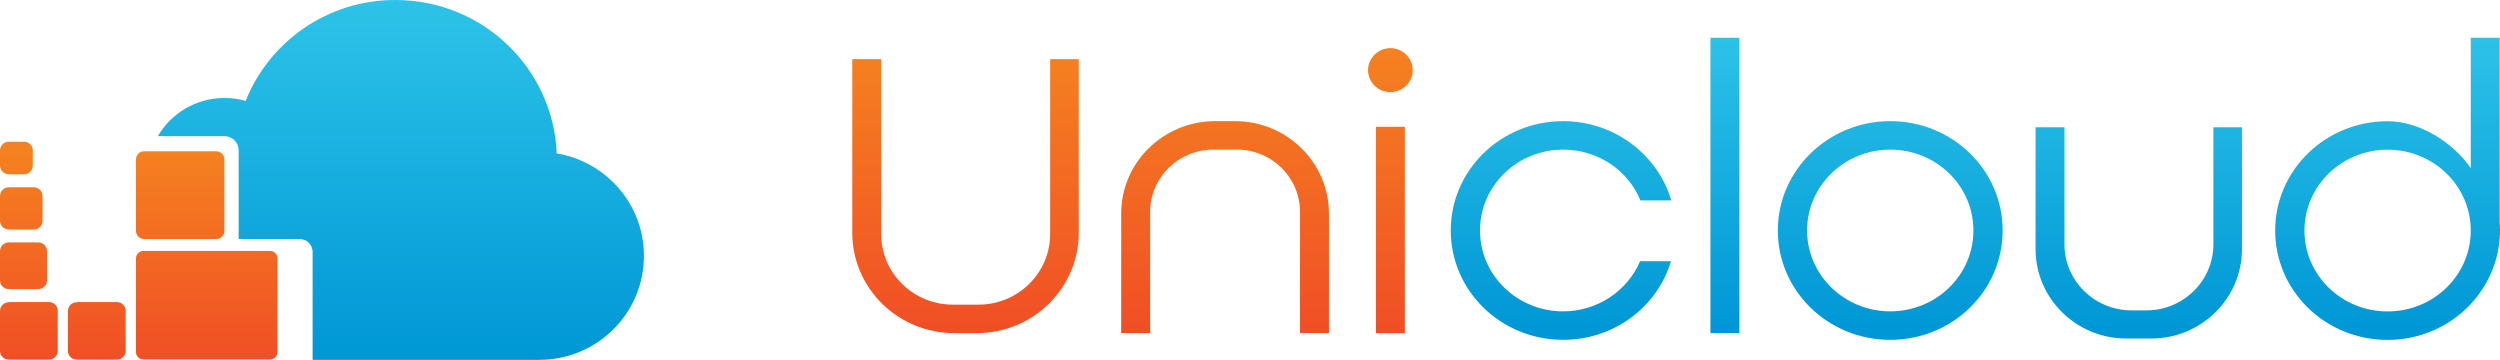 <svg width="132" height="19" viewBox="0 0 132 19" fill="none" xmlns="http://www.w3.org/2000/svg">
<path d="M7.612 7.986C7.375 7.986 7.18 8.181 7.18 8.416V12.189C7.18 12.424 7.375 12.619 7.612 12.619H11.414C11.651 12.619 11.847 12.424 11.847 12.189V8.416C11.847 8.181 11.651 7.986 11.414 7.986H7.612Z" fill="url(#paint0_linear_3023_29966)"/>
<path d="M4.05 15.959C3.792 15.959 3.586 16.164 3.586 16.42V18.526C3.586 18.782 3.792 18.986 4.05 18.986H6.172C6.43 18.986 6.636 18.782 6.636 18.526V16.409C6.636 16.154 6.43 15.949 6.172 15.949H4.05V15.959Z" fill="url(#paint1_linear_3023_29966)"/>
<path d="M0.464 15.959C0.206 15.959 0 16.164 0 16.42V18.526C0 18.782 0.206 18.986 0.464 18.986H2.586C2.844 18.986 3.05 18.782 3.05 18.526V16.409C3.05 16.154 2.844 15.949 2.586 15.949H0.464V15.959Z" fill="url(#paint2_linear_3023_29966)"/>
<path d="M0.464 12.799C0.206 12.799 0 13.003 0 13.259V14.803C0 15.059 0.206 15.263 0.464 15.263H2.019C2.277 15.263 2.483 15.059 2.483 14.803V13.259C2.483 13.003 2.277 12.799 2.019 12.799H0.464Z" fill="url(#paint3_linear_3023_29966)"/>
<path d="M0.464 9.889C0.206 9.889 0 10.093 0 10.349V11.658C0 11.913 0.206 12.118 0.464 12.118H1.782C2.04 12.118 2.246 11.913 2.246 11.658V10.349C2.246 10.093 2.04 9.889 1.782 9.889H0.464Z" fill="url(#paint4_linear_3023_29966)"/>
<path d="M0.464 7.482C0.206 7.482 0 7.687 0 7.943V8.74C0 8.996 0.206 9.2 0.464 9.2H1.267C1.525 9.2 1.731 8.996 1.731 8.74V7.943C1.731 7.687 1.525 7.482 1.267 7.482H0.464Z" fill="url(#paint5_linear_3023_29966)"/>
<path d="M7.571 13.25C7.355 13.25 7.18 13.424 7.18 13.639V18.588C7.18 18.803 7.355 18.977 7.571 18.977H14.258C14.474 18.977 14.649 18.803 14.649 18.588V13.639C14.649 13.424 14.474 13.25 14.258 13.25H7.571Z" fill="url(#paint6_linear_3023_29966)"/>
<path d="M12.972 5.328C12.612 5.226 12.241 5.174 11.849 5.174C10.345 5.174 9.037 5.982 8.336 7.189H11.849C12.272 7.189 12.601 7.526 12.601 7.935V12.619H15.816C16.197 12.619 16.506 12.926 16.506 13.304V19H28.468C31.528 19 34 16.546 34 13.509C34 10.789 32.012 8.539 29.395 8.099C29.21 3.589 25.47 3.53593e-05 20.885 3.53593e-05C17.289 -0.01 14.219 2.199 12.972 5.328Z" fill="url(#paint7_linear_3023_29966)"/>
<path d="M95.414 12.169C95.414 9.812 97.375 7.9 99.805 7.9C102.235 7.9 104.196 9.812 104.196 12.169C104.196 14.527 102.235 16.44 99.805 16.44C97.392 16.44 95.414 14.527 95.414 12.169ZM93.869 12.169C93.869 15.364 96.525 17.943 99.805 17.943C103.085 17.943 105.74 15.364 105.74 12.169C105.74 8.976 103.085 6.396 99.805 6.396C96.542 6.396 93.869 8.976 93.869 12.169Z" fill="url(#paint8_linear_3023_29966)"/>
<path d="M76.6 12.169C76.6 15.364 79.255 17.943 82.535 17.943C85.243 17.943 87.516 16.183 88.228 13.792H86.597C85.937 15.346 84.358 16.44 82.535 16.44C80.106 16.44 78.144 14.527 78.144 12.169C78.144 9.812 80.106 7.9 82.535 7.9C84.392 7.9 85.972 9.01 86.614 10.581H88.245C87.534 8.173 85.243 6.396 82.535 6.396C79.255 6.396 76.6 8.976 76.6 12.169Z" fill="url(#paint9_linear_3023_29966)"/>
<path d="M91.838 1.994H90.311V17.588H91.838V1.994Z" fill="url(#paint10_linear_3023_29966)"/>
<path d="M121.674 12.174C121.674 9.817 123.635 7.904 126.065 7.904C128.494 7.904 130.456 9.817 130.456 12.174C130.456 14.531 128.494 16.444 126.065 16.444C123.635 16.444 121.674 14.531 121.674 12.174ZM130.456 1.994V8.877C129.553 7.562 127.8 6.401 126.065 6.401C122.784 6.401 120.129 8.98 120.129 12.174C120.129 15.368 122.784 17.947 126.065 17.947C127.8 17.947 129.38 17.212 130.456 16.051C131.323 15.112 131.896 13.899 131.983 12.567C132 12.43 132 12.31 132 12.174C132 12.037 132 11.918 131.983 11.781V1.994H130.456Z" fill="url(#paint11_linear_3023_29966)"/>
<path d="M116.866 6.721V12.904C116.866 14.817 115.287 16.388 113.325 16.388H112.544C110.601 16.388 109.004 14.834 109.004 12.904V6.721H107.477V13.16C107.477 15.756 109.629 17.874 112.267 17.874H113.586C116.224 17.874 118.376 15.756 118.376 13.16V6.721H116.866Z" fill="url(#paint12_linear_3023_29966)"/>
<path d="M64.163 6.395C61.421 6.395 59.199 8.581 59.199 11.279V17.582H60.727V11.194C60.727 9.366 62.219 7.898 64.076 7.898H65.291C67.148 7.898 68.641 9.366 68.641 11.194V17.582H70.168V11.279C70.168 8.581 67.947 6.395 65.204 6.395H64.163Z" fill="url(#paint13_linear_3023_29966)"/>
<path d="M74.176 6.695H72.648V17.592H74.176V6.695Z" fill="url(#paint14_linear_3023_29966)"/>
<path d="M55.448 3.121V12.361C55.448 14.411 53.747 16.085 51.665 16.085H50.311C48.228 16.085 46.527 14.428 46.527 12.361V3.121H45V12.293C45 15.214 47.413 17.588 50.38 17.588H51.578C54.546 17.588 56.958 15.214 56.958 12.293V3.121H55.448Z" fill="url(#paint15_linear_3023_29966)"/>
<path d="M72.231 3.702C72.231 4.334 72.751 4.864 73.411 4.864C74.053 4.864 74.591 4.351 74.591 3.702C74.591 3.071 74.07 2.541 73.411 2.541C72.769 2.541 72.231 3.071 72.231 3.702Z" fill="url(#paint16_linear_3023_29966)"/>
<defs>
<linearGradient id="paint0_linear_3023_29966" x1="9.513" y1="7.775" x2="9.513" y2="19.168" gradientUnits="userSpaceOnUse">
<stop stop-color="#F58220"/>
<stop offset="1" stop-color="#F04E25"/>
</linearGradient>
<linearGradient id="paint1_linear_3023_29966" x1="5.111" y1="7.772" x2="5.111" y2="19.164" gradientUnits="userSpaceOnUse">
<stop stop-color="#F58220"/>
<stop offset="1" stop-color="#F04E25"/>
</linearGradient>
<linearGradient id="paint2_linear_3023_29966" x1="1.525" y1="7.772" x2="1.525" y2="19.164" gradientUnits="userSpaceOnUse">
<stop stop-color="#F58220"/>
<stop offset="1" stop-color="#F04E25"/>
</linearGradient>
<linearGradient id="paint3_linear_3023_29966" x1="1.241" y1="7.771" x2="1.241" y2="19.163" gradientUnits="userSpaceOnUse">
<stop stop-color="#F58220"/>
<stop offset="1" stop-color="#F04E25"/>
</linearGradient>
<linearGradient id="paint4_linear_3023_29966" x1="1.123" y1="7.776" x2="1.123" y2="19.168" gradientUnits="userSpaceOnUse">
<stop stop-color="#F58220"/>
<stop offset="1" stop-color="#F04E25"/>
</linearGradient>
<linearGradient id="paint5_linear_3023_29966" x1="0.865" y1="7.772" x2="0.865" y2="19.165" gradientUnits="userSpaceOnUse">
<stop stop-color="#F58220"/>
<stop offset="1" stop-color="#F04E25"/>
</linearGradient>
<linearGradient id="paint6_linear_3023_29966" x1="10.915" y1="7.773" x2="10.915" y2="19.165" gradientUnits="userSpaceOnUse">
<stop stop-color="#F58220"/>
<stop offset="1" stop-color="#F04E25"/>
</linearGradient>
<linearGradient id="paint7_linear_3023_29966" x1="21.168" y1="0.079" x2="21.168" y2="18.864" gradientUnits="userSpaceOnUse">
<stop stop-color="#2DC3E8"/>
<stop offset="1" stop-color="#0097D6"/>
</linearGradient>
<linearGradient id="paint8_linear_3023_29966" x1="99.805" y1="1.726" x2="99.805" y2="17.256" gradientUnits="userSpaceOnUse">
<stop stop-color="#2DC3E8"/>
<stop offset="1" stop-color="#0097D6"/>
</linearGradient>
<linearGradient id="paint9_linear_3023_29966" x1="82.422" y1="1.726" x2="82.422" y2="17.256" gradientUnits="userSpaceOnUse">
<stop stop-color="#2DC3E8"/>
<stop offset="1" stop-color="#0097D6"/>
</linearGradient>
<linearGradient id="paint10_linear_3023_29966" x1="91.074" y1="1.73" x2="91.074" y2="17.26" gradientUnits="userSpaceOnUse">
<stop stop-color="#2DC3E8"/>
<stop offset="1" stop-color="#0097D6"/>
</linearGradient>
<linearGradient id="paint11_linear_3023_29966" x1="126.065" y1="1.73" x2="126.065" y2="17.26" gradientUnits="userSpaceOnUse">
<stop stop-color="#2DC3E8"/>
<stop offset="1" stop-color="#0097D6"/>
</linearGradient>
<linearGradient id="paint12_linear_3023_29966" x1="112.926" y1="1.726" x2="112.926" y2="17.255" gradientUnits="userSpaceOnUse">
<stop stop-color="#2DC3E8"/>
<stop offset="1" stop-color="#0097D6"/>
</linearGradient>
<linearGradient id="paint13_linear_3023_29966" x1="64.684" y1="2.36" x2="64.684" y2="17.549" gradientUnits="userSpaceOnUse">
<stop stop-color="#F58220"/>
<stop offset="1" stop-color="#F04E25"/>
</linearGradient>
<linearGradient id="paint14_linear_3023_29966" x1="73.412" y1="2.371" x2="73.412" y2="17.56" gradientUnits="userSpaceOnUse">
<stop stop-color="#F58220"/>
<stop offset="1" stop-color="#F04E25"/>
</linearGradient>
<linearGradient id="paint15_linear_3023_29966" x1="50.979" y1="2.366" x2="50.979" y2="17.555" gradientUnits="userSpaceOnUse">
<stop stop-color="#F58220"/>
<stop offset="1" stop-color="#F04E25"/>
</linearGradient>
<linearGradient id="paint16_linear_3023_29966" x1="73.411" y1="2.367" x2="73.411" y2="17.556" gradientUnits="userSpaceOnUse">
<stop stop-color="#F58220"/>
<stop offset="1" stop-color="#F04E25"/>
</linearGradient>
</defs>
</svg>

